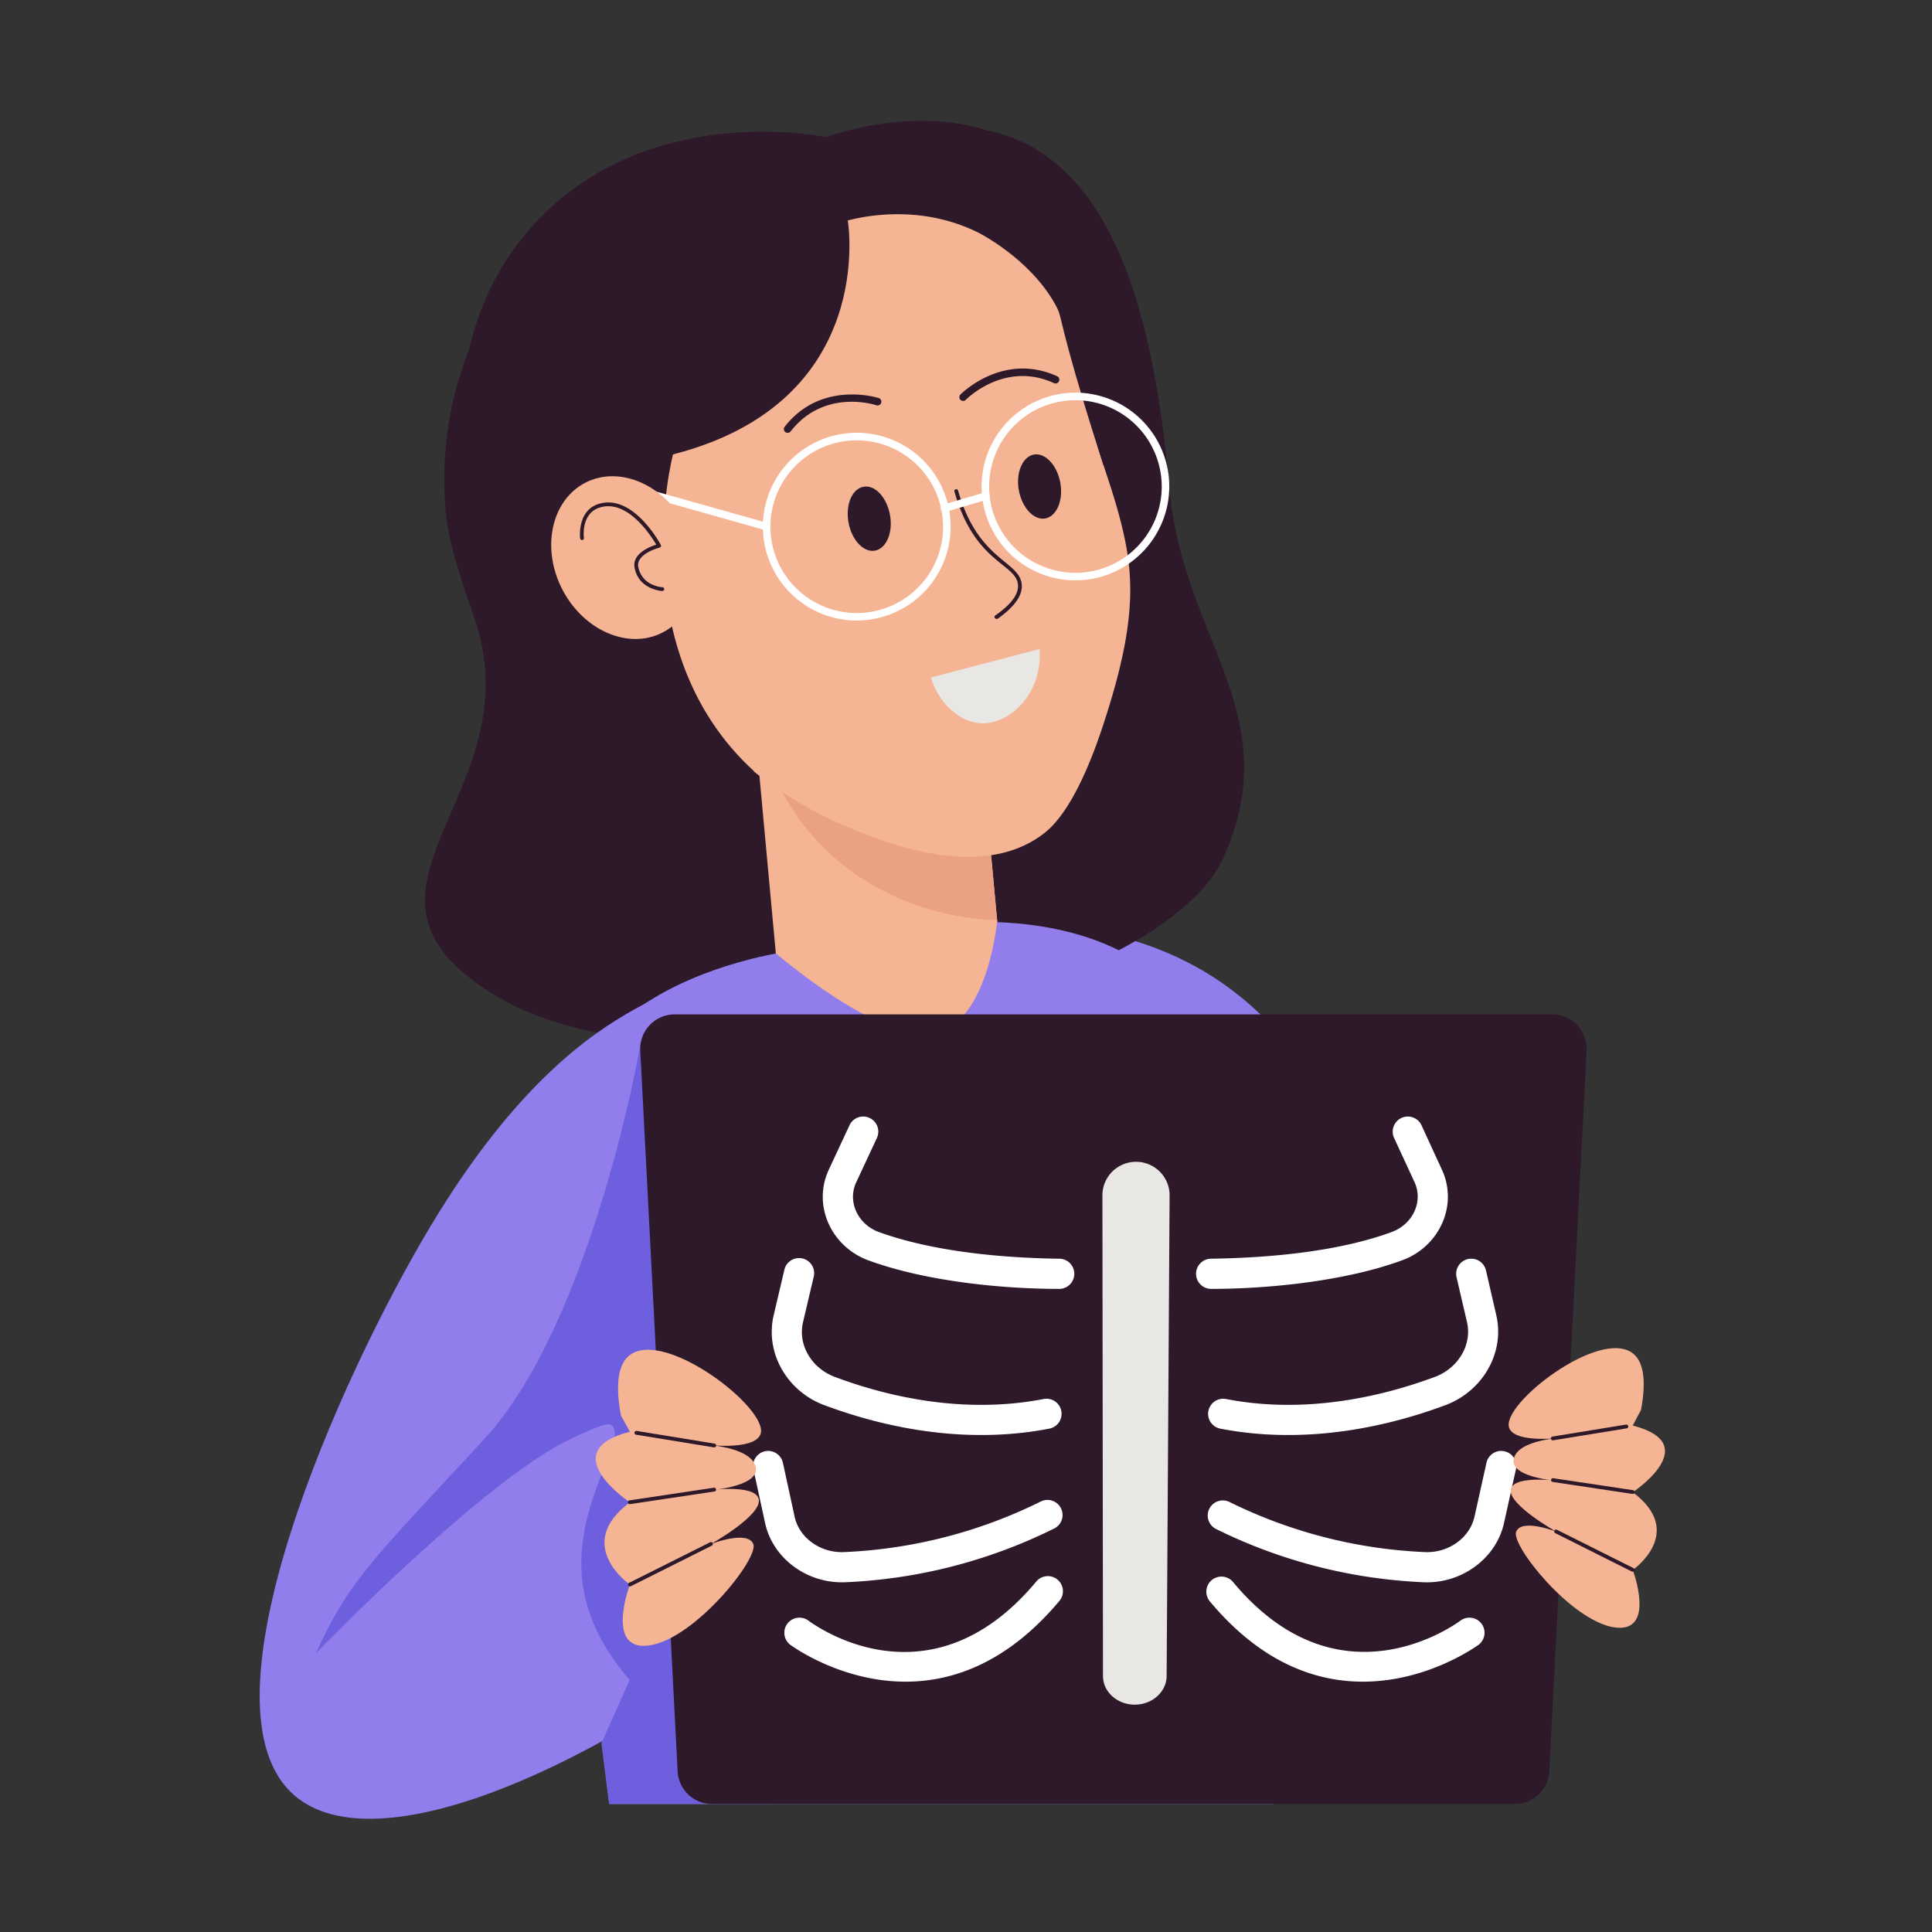 <svg height="512" viewBox="0 0 512 512" width="512" xmlns="http://www.w3.org/2000/svg" xmlns:xlink="http://www.w3.org/1999/xlink"><rect x="0" y="0" width="512" height="512" fill="#333333" stroke="none"/><clipPath id="clip-path"><path d="m203.75 177.99h59.19v105.37h-59.19z" transform="matrix(.996 -.092 .092 .996 -20.32 22.55)"/></clipPath><g id="X_Ray" data-name="X Ray"><path d="m314.67 255c-8.72-4.43-23.23-10-44.4-10.18l67.12 128.66 62.4-6.8c-3.64-6.48-9.25-16.27-16.44-28-28.98-47.27-43.97-71.15-68.68-83.68z" fill="#917eec"/><path d="m310 130.09c-3.57-39.23-12.43-88-48.12-95.46s-86.35 36.56-86.35 36.56c-.37-18.77-4.31-24.48-8.18-25.89-12.35-4.46-39.71 28.5-47.25 60.77a94.62 94.62 0 0 0 -2 29.27c.65 7.26 2.85 14.7 7.51 28.11 16.71 48-42.3 72.88 7.4 101.35s174.54.14 191.32-37.72-10.79-57.76-14.33-96.99z" fill="#2d1929"/><g clip-path="url(#clip-path)"><path d="m203.75 177.99h59.19v105.37h-59.19z" fill="#f5b493" transform="matrix(.996 -.092 .092 .996 -20.32 22.55)"/><path d="m202.8 199.65c9.91 29 36.59 44.83 66.13 44.3l-3.67-39.54z" fill="#eba284"/></g><path d="m297.85 141.77c-2.85-12.77-6.67-20.4-8.24-28.77-3.87-20.78-3.06-37-19.36-49.89a73 73 0 0 0 -17.11-12.31c-23-13.77-58.84-10.88-81.32 9.48-25.89 23.46-22.22 59.33-21.31 68.24 4.26 41.61 35.78 66.87 49.36 76a106.92 106.92 0 0 0 24.35 14.48c9.72 4.06 35.76 14.94 52.58 1.75 4.39-3.44 10.11-11.59 16-30 7.69-23.75 7.88-36.16 5.05-48.98z" fill="#f5b493"/><path d="m264.06 164a.5.5 0 0 1 -.28-.92c4.15-2.85 6.16-5.56 6-8.05-.41-5.73-11.47-5.68-16.84-24.76a.5.5 0 0 1 .35-.61.49.49 0 0 1 .61.34c5.28 18.74 16.42 18.56 16.88 25 .2 2.87-2 5.88-6.42 9a.47.47 0 0 1 -.3 0z" fill="#2d1929"/><path d="m277 137.4c-3 .54-6.15-2.82-7-7.49s1-8.91 4-9.45 6.16 2.82 7 7.5-1 8.9-4 9.44z" fill="#2d1929"/><path d="m231.86 145.93c-3 .54-6.16-2.82-7-7.5s.95-8.9 4-9.44 6.15 2.82 7 7.49-.98 8.91-4 9.45z" fill="#2d1929"/><path d="m255.25 106.25a1 1 0 0 1 -.72-1.7c.11-.11 11.22-11.38 25.61-4.85a1 1 0 1 1 -.83 1.83c-13.12-6-23.24 4.31-23.34 4.41a1 1 0 0 1 -.72.31z" fill="#2d1929"/><path d="m208.74 114.71a1 1 0 0 1 -.79-1.62c9.72-12.47 24.79-7.64 24.94-7.59a1 1 0 0 1 .63 1.26 1 1 0 0 1 -1.26.64c-.56-.19-13.9-4.42-22.73 6.92a1 1 0 0 1 -.79.39z" fill="#2d1929"/><path d="m214.9 251.34s-71 5.18-68.77 62.12 15.32 164.62 15.32 164.62h175.94c0-52.79-2.48-96.94-5.12-129.76-4.7-58.56-9.33-75.37-22.78-87.66-29.67-27.14-81.38-13.23-94.59-9.32z" fill="#917eec"/><path d="m236.78 251.34c-14.17-.43-41.17.79-68.78 16.22-11.56 6.45-31.45 20-53.84 57.29-23.67 39.41-63.65 127.86-35.9 151.15 21.43 18 79.6-5.86 138.88-53.84q-4.56-23.12-9.11-46.24l-51.77 13.8 27.63-49.35s78.47-37.37 52.89-89.03z" fill="#917eec"/><path d="m205.66 252.67s27.48 23.78 41.84 21.19 16.79-30 16.79-30-40.03-2.14-58.63 8.81z" fill="#f5b493"/><path d="m169.77 276.6s-12.77 73.68-41.46 104.79-35.9 37.33-44.52 56.66c0 0 44.19-45.67 67.3-56.66 7-3.33 10.16-4.54 11.1-3.63 3.92 3.84-9.64 20.06-8 39.93 1 12.08 7.43 21.48 12.68 27.52l-7.5 16.79q1 8 2.08 16.05h44.21l-28-123.21 8.28-63.15z" fill="#6d5fde"/><path d="m401.45 478.08h-212.75a9.13 9.13 0 0 1 -9.12-8.66l-9.9-191a9.13 9.13 0 0 1 9.12-9.6h232.55a9.13 9.13 0 0 1 9.12 9.6l-9.9 191a9.13 9.13 0 0 1 -9.12 8.66z" fill="#2d1929"/><path d="m300.72 451.75c-4.56 0-8.41-3.31-8.42-7.59l-.15-127.66a8.91 8.91 0 0 1 17.81 0l-.79 127.66c-.03 4.2-3.81 7.59-8.45 7.59z" fill="#e8e7e3"/><g fill="#fff"><path d="m280.66 341.57c-15.44 0-35.58-2.07-50.52-7.56-9.78-3.58-14.93-14.52-10.49-24.05l5.48-11.76a4 4 0 1 1 7.25 3.39l-5.48 11.75c-2.38 5.11.44 11.12 6 13.16 8.26 3 23.25 6.72 47.83 7.07a4 4 0 0 1 -.06 8z"/><path d="m218.47 372.39c-10-3.72-15.76-14-13.44-23.83l2.8-11.9a4 4 0 1 1 7.78 1.83l-2.8 11.9c-1.4 6 2.23 12.19 8.45 14.51 13.31 5 33.68 10 55.16 5.88a4 4 0 1 1 1.51 7.85c-19.93 3.83-40.69.76-59.46-6.24z"/><path d="m202.76 403.63-3.1-14.27a4 4 0 0 1 7.82-1.7l3.1 14.27c1.22 5.62 6.84 9.65 13.08 9.39a129.68 129.68 0 0 0 52-13.33 4 4 0 1 1 3.53 7.17 137.6 137.6 0 0 1 -55.19 14.15c-10.18.42-19.22-6.39-21.24-15.68z"/><path d="m240 445.66c-17.37 0-30.34-9.61-30.56-9.77a4 4 0 0 1 4.84-6.38c.1 0 31.3 24.26 60.24-10.26a4 4 0 1 1 6.13 5.13c-13.83 16.45-28.37 21.28-40.65 21.28z"/><path d="m321 341.57a4 4 0 0 1 -.06-8c24.58-.35 39.6-4 47.86-7.07 5.53-2 8.45-8 6.08-13.18l-5.43-11.75a4 4 0 1 1 7.27-3.35l5.41 11.78c4.36 9.46-.72 20.43-10.58 24-15.04 5.53-35.42 7.57-50.55 7.57z"/><path d="m323.53 378.63a4 4 0 1 1 1.52-7.85c21.45 4.13 41.85-.92 55.19-5.88 6.24-2.32 9.91-8.57 8.53-14.52l-2.77-11.91a4 4 0 1 1 7.8-1.8l2.74 11.91c2.27 9.86-3.55 20.1-13.54 23.82-19 7.06-39.73 10.03-59.47 6.23z"/><path d="m378.18 419.33c-1.78 0-5.94-.31-8.13-.52a137.24 137.24 0 0 1 -47.87-13.65 4 4 0 0 1 3.54-7.17 129.42 129.42 0 0 0 51.89 13.33c6.27.27 11.9-3.78 13.15-9.4l3.17-14.28a4 4 0 1 1 7.81 1.74l-3.17 14.27c-2.02 9.08-10.69 15.68-20.39 15.68z"/><path d="m361.18 445.66c-12.33 0-26.84-4.83-40.56-21.28a4 4 0 0 1 6.15-5.13c28.09 33.75 58.88 11.23 60.23 10.26a4 4 0 0 1 4.83 6.38c-.28.17-13.28 9.77-30.65 9.77z"/></g><path d="m164.56 375.14c-2.11-11.08.58-14.61 2.21-15.92 9.2-7.44 37.32 14.32 34.76 20.9-1.76 4.51-15.37 2.67-15.37 2.67s12.9.45 14.11 6-13.87 6.32-13.87 6.32 13.6-2.13 14.66 2.13-12.65 11.94-12.65 11.94 9.67-3.78 11.22 0-15.36 25-27.42 26.85-5.29-16.08-5.29-16.08-15.14-10.53 0-21.82c0 0-20.35-13.51 0-18.71z" fill="#f5b493"/><path d="m189.26 383.57c-.1 0 .69.12-20.69-3.36a.5.5 0 0 1 .16-1l20.61 3.36a.5.5 0 0 1 -.08 1z" fill="#2d1929"/><path d="m166.92 398.61a.5.5 0 0 1 -.07-1l22.34-3.35a.5.5 0 0 1 .14 1c-23.12 3.46-22.33 3.35-22.41 3.35z" fill="#2d1929"/><path d="m166.92 420.43a.5.5 0 0 1 -.22-.95l21.49-10.76a.49.49 0 0 1 .67.22.5.5 0 0 1 -.23.67c-23.02 11.53-21.53 10.82-21.71 10.82z" fill="#2d1929"/><path d="m434.87 373.71c2-10.46-.55-13.79-2.09-15-8.69-7-35.24 13.52-32.82 19.74 1.66 4.25 14.51 2.52 14.51 2.52s-12.18.42-13.32 5.65 13.1 6 13.1 6-12.85-2-13.85 2 12 11.28 12 11.28-9.13-3.58-10.6 0 14.51 23.56 25.9 25.35 5-15.19 5-15.19 14.29-9.94 0-20.6c0 0 19.21-12.75 0-17.67q1.05-2.07 2.17-4.08z" fill="#f5b493"/><path d="m411.54 381.7a.5.5 0 0 1 -.08-1l19.46-3.17a.5.5 0 1 1 .16 1c-20.29 3.3-19.44 3.17-19.54 3.17z" fill="#2d1929"/><path d="m432.64 395.9c-.1 0 .72.11-21.17-3.17a.51.51 0 0 1 -.42-.57.5.5 0 0 1 .57-.42l21.09 3.16a.5.5 0 0 1 -.07 1z" fill="#2d1929"/><path d="m432.64 416.5c-.19 0 1.18.65-20.52-10.22a.5.5 0 0 1 .45-.89l20.29 10.16a.5.5 0 0 1 -.22.95z" fill="#2d1929"/><path d="m246.68 179.55 28.82-7.55c.89 11.67-7.86 20.14-15.7 19.67-5.6-.37-10.99-5.27-13.12-12.12z" fill="#e8e7e3"/><path d="m224.67 58.42s8.21 48.05-46.32 62c0 0-13.66 51.92 21.52 84-5.55-1-47.08-9.54-67.08-48.32-14.6-28.32-16.81-71 10.7-98.74 29.11-29.36 71.51-21.79 75.41-21.03 0 0 34.46-12.95 56.66 6s16.9 81 16.9 81c-1.25-3.82-3.1-9.59-5.23-16.63-7.06-23.42-5.58-22.4-7.5-25.89-6.89-12.49-20.62-19.24-20.62-19.24-15.36-7.57-30.4-4.2-34.44-3.15z" fill="#2d1929"/><path d="m227.06 164.45a24.88 24.88 0 1 1 24.87-24.87 24.9 24.9 0 0 1 -24.87 24.87zm0-47.75a22.88 22.88 0 1 0 22.87 22.88 22.9 22.9 0 0 0 -22.87-22.88z" fill="#fff"/><path d="m285 153.8a24.87 24.87 0 1 1 24.87-24.87 24.9 24.9 0 0 1 -24.87 24.87zm0-47.74a22.87 22.87 0 1 0 22.87 22.87 22.9 22.9 0 0 0 -22.87-22.87z" fill="#fff"/><path d="m250.43 135.68a1 1 0 0 1 -.29-2l10.86-3.2a1 1 0 0 1 .57 1.92c-11.65 3.47-10.93 3.28-11.14 3.28z" fill="#fff"/><path d="m203.19 140.58c-.21 0 2.63.77-39.95-11.23a1 1 0 0 1 .54-1.92l39.68 11.18a1 1 0 0 1 -.27 1.97z" fill="#fff"/><path d="m175.6 167.62c-9 4.65-20.92-.46-26.58-11.41s-2.92-23.62 6.09-28.28 20.92.46 26.58 11.41 2.93 23.66-6.09 28.28z" fill="#f5b493"/><path d="m175.49 156.62c-.06 0-6.22-.34-7.32-6.17-.7-3.7 4-5.56 5.75-6.11-1.35-2.3-7-11.08-13.77-10.11-6.31.9-5.45 8-5.41 8.32a.5.5 0 0 1 -.43.56.51.51 0 0 1 -.57-.43c0-.08-1-8.4 6.27-9.44 8.4-1.2 14.84 10.66 15.1 11.16a.49.49 0 0 1 -.31.72c-.07 0-6.31 1.64-5.65 5.14 1 5.07 6.33 5.36 6.39 5.36a.5.5 0 0 1 -.05 1z" fill="#2d1929"/></g></svg>
